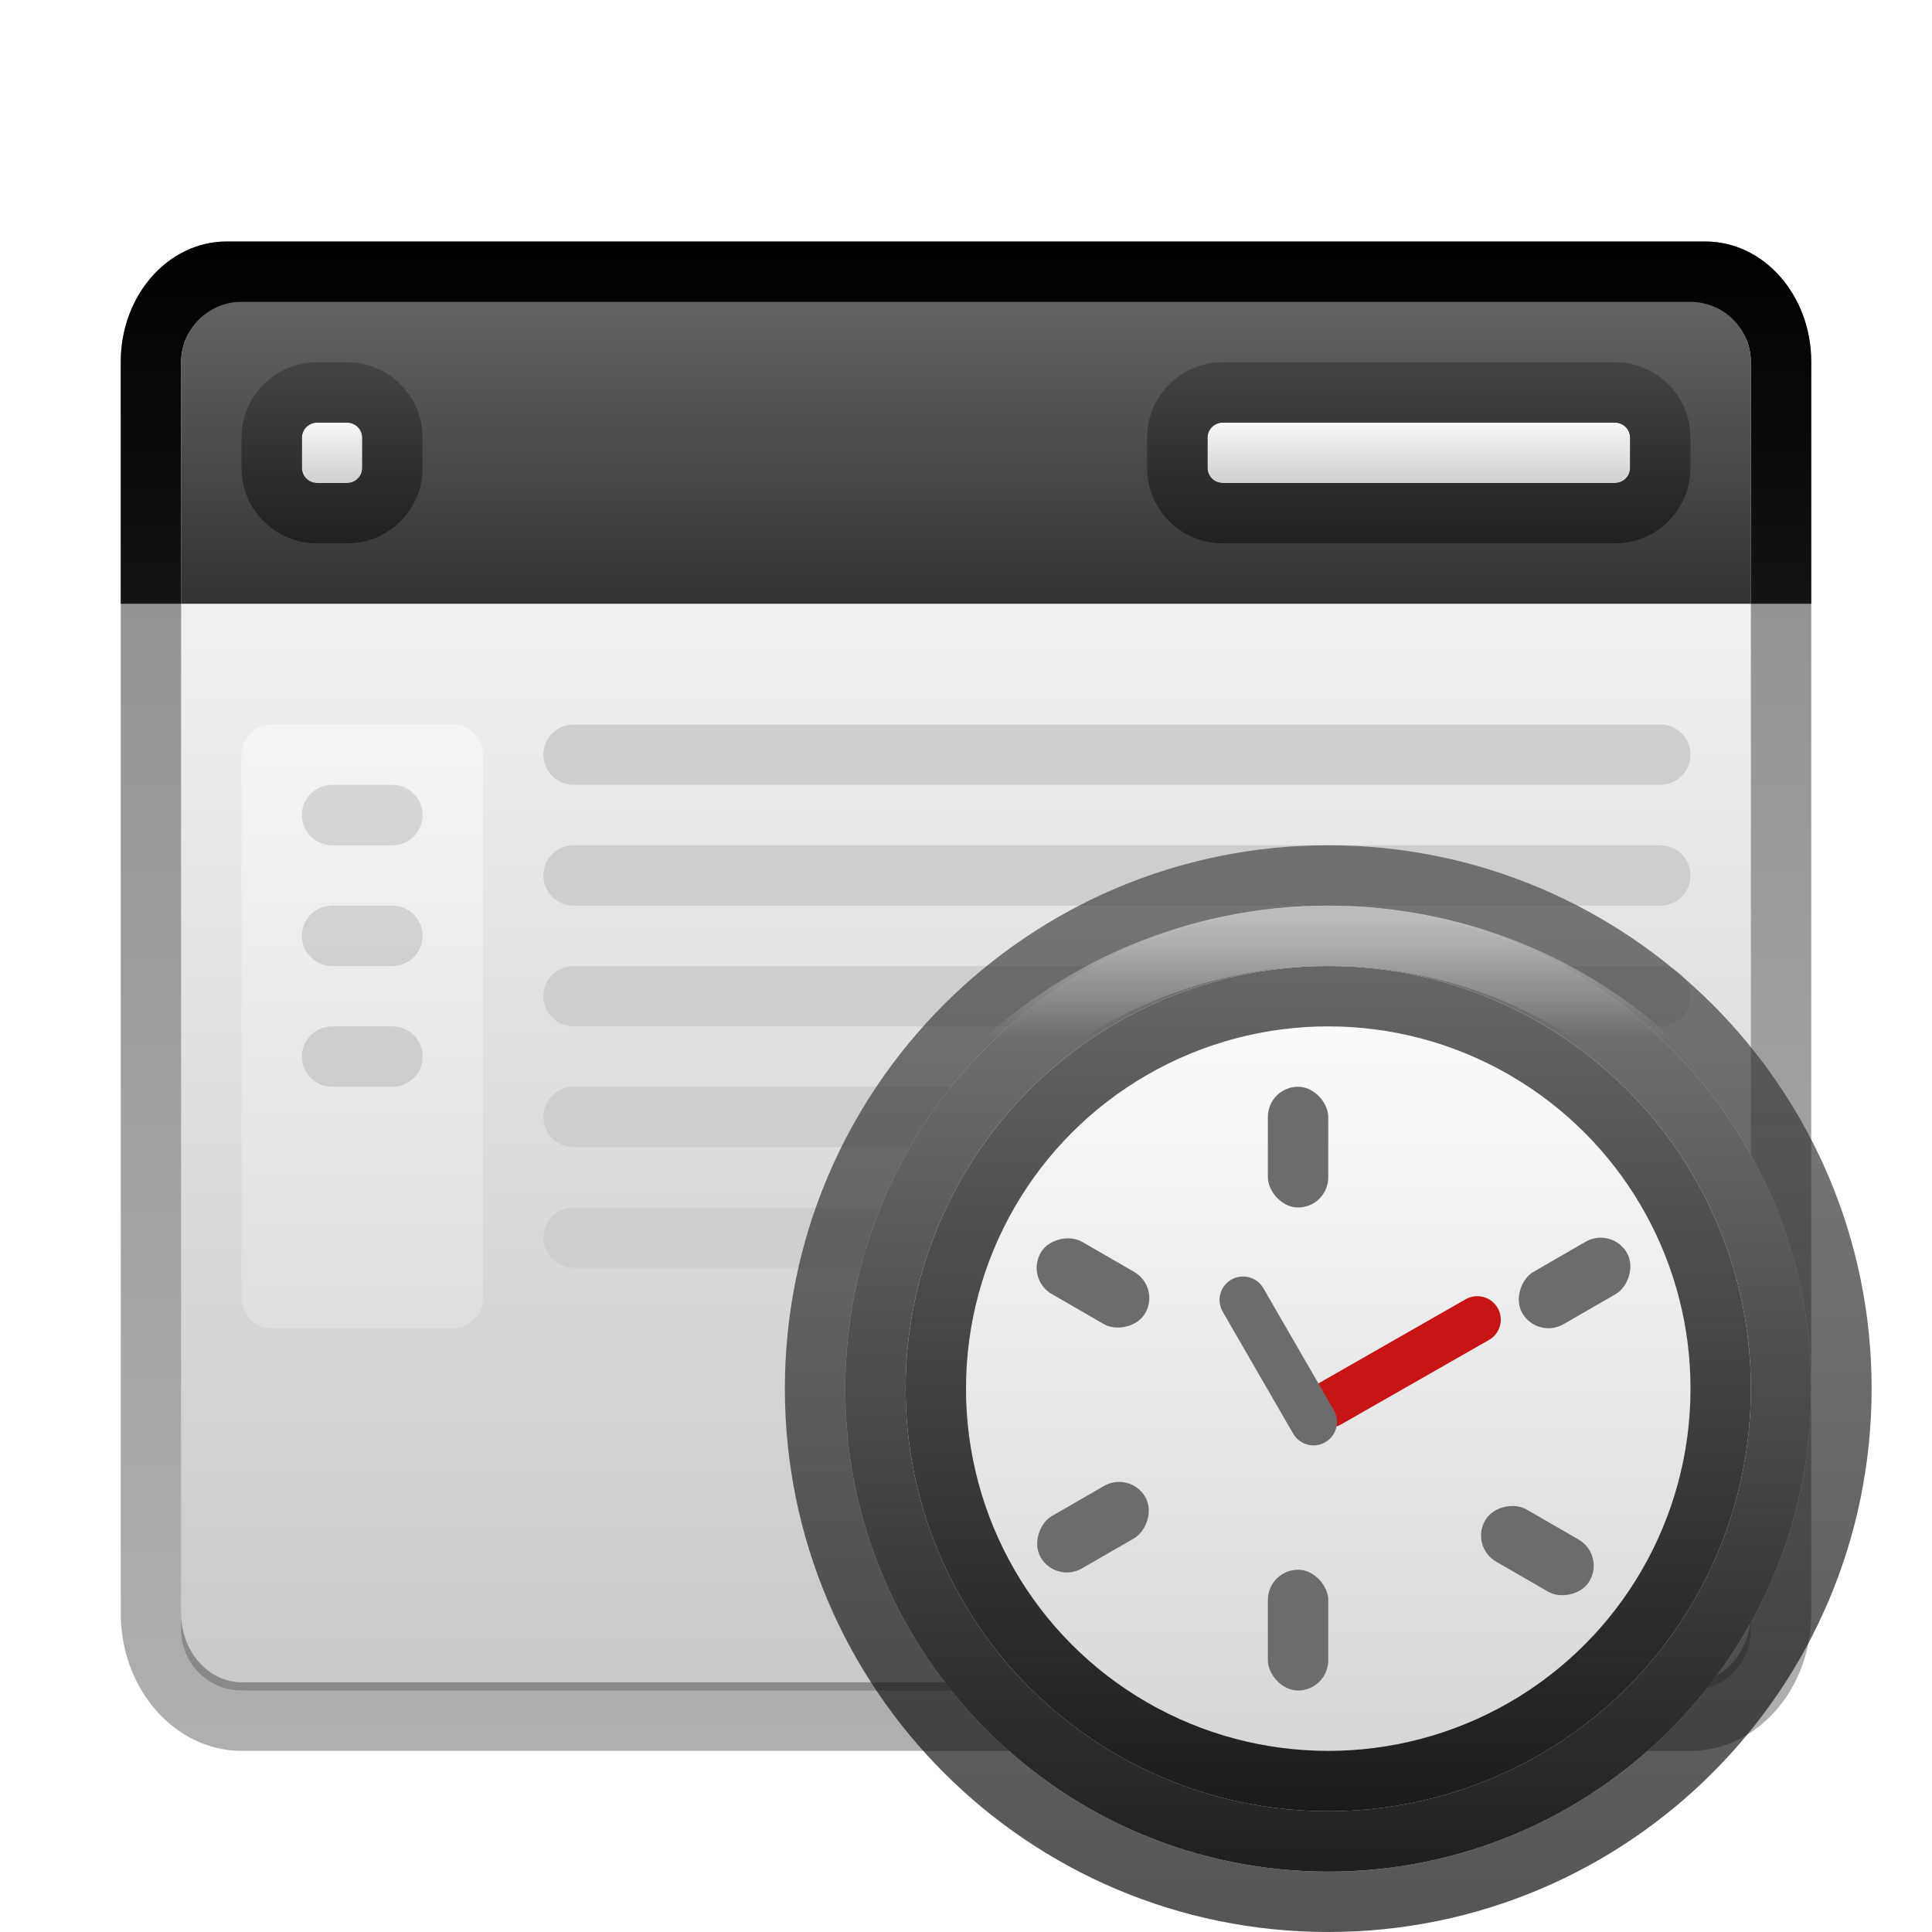 <svg xmlns="http://www.w3.org/2000/svg" width="32" height="32" viewBox="0 0 32 32">
  <defs>
    <filter id="deepin-log-viewer-a" width="131%" height="132.1%" x="-13.8%" y="-14.3%" filterUnits="objectBoundingBox">
      <feOffset dy="1" in="SourceAlpha" result="shadowOffsetOuter1"/>
      <feGaussianBlur in="shadowOffsetOuter1" result="shadowBlurOuter1" stdDeviation=".5"/>
      <feColorMatrix in="shadowBlurOuter1" result="shadowMatrixOuter1" values="0 0 0 0 0   0 0 0 0 0   0 0 0 0 0  0 0 0 0.15 0"/>
      <feMerge>
        <feMergeNode in="shadowMatrixOuter1"/>
        <feMergeNode in="SourceGraphic"/>
      </feMerge>
    </filter>
    <linearGradient id="deepin-log-viewer-b" x1="47.778%" x2="47.778%" y1="-1.316%" y2="101.316%">
      <stop offset="0%" stop-color="#F5F5F5"/>
      <stop offset="100%" stop-color="#C8C8C8"/>
    </linearGradient>
    <linearGradient id="deepin-log-viewer-c" x1="54.444%" x2="54.444%" y1="-1.316%" y2="101.316%">
      <stop offset="0%" stop-opacity=".453"/>
      <stop offset="100%" stop-opacity=".312"/>
    </linearGradient>
    <linearGradient id="deepin-log-viewer-d" x1="55.405%" x2="55.405%" y1="-1.724%" y2="101.724%">
      <stop offset="0%"/>
      <stop offset="100%" stop-color="#141414"/>
    </linearGradient>
    <linearGradient id="deepin-log-viewer-e" x1="50%" x2="50%" y1="-1.724%" y2="101.724%">
      <stop offset="0%" stop-color="#646464"/>
      <stop offset="100%" stop-color="#323232"/>
    </linearGradient>
    <linearGradient id="deepin-log-viewer-f" x1="50%" x2="50%" y1="-7.143%" y2="107.143%">
      <stop offset="0%" stop-color="#FAFAFA"/>
      <stop offset="100%" stop-color="#CDCDCD"/>
    </linearGradient>
    <linearGradient id="deepin-log-viewer-g" x1="50%" x2="50%" y1="0%" y2="100%">
      <stop offset="0%" stop-color="#444"/>
      <stop offset="100%" stop-color="#202020"/>
    </linearGradient>
    <linearGradient id="deepin-log-viewer-h" x1="50%" x2="50%" y1="-7.143%" y2="107.143%">
      <stop offset="0%" stop-color="#FAFAFA"/>
      <stop offset="100%" stop-color="#CDCDCD"/>
    </linearGradient>
    <linearGradient id="deepin-log-viewer-i" x1="50%" x2="50%" y1="0%" y2="100%">
      <stop offset="0%" stop-color="#444"/>
      <stop offset="100%" stop-color="#202020"/>
    </linearGradient>
    <linearGradient id="deepin-log-viewer-j" x1="50%" x2="50%" y1="0%" y2="100%">
      <stop offset="0%" stop-color="#FFF"/>
      <stop offset="100%" stop-color="#EAEAEA"/>
    </linearGradient>
    <linearGradient id="deepin-log-viewer-k" x1="50%" x2="50%" y1="-44.209%" y2="100%">
      <stop offset="0%" stop-color="#CECECE"/>
      <stop offset="100%" stop-color="#CECECE"/>
    </linearGradient>
    <linearGradient id="deepin-log-viewer-l" x1="50%" x2="50%" y1="-1.22%" y2="101.219%">
      <stop offset="0%" stop-color="#7A7A7A"/>
      <stop offset="100%" stop-color="#1E1E1E"/>
    </linearGradient>
    <linearGradient id="deepin-log-viewer-m" x1="54.878%" x2="54.878%" y1="-1.22%" y2="101.219%">
      <stop offset="0%" stop-color="#414141" stop-opacity=".667"/>
      <stop offset="100%" stop-opacity=".667"/>
    </linearGradient>
    <linearGradient id="deepin-log-viewer-n" x1="55.714%" x2="55.714%" y1="-1.408%" y2="94.922%">
      <stop offset="0%" stop-color="#FFF"/>
      <stop offset="100%" stop-color="#D5D5D5"/>
    </linearGradient>
    <linearGradient id="deepin-log-viewer-o" x1="50%" x2="50%" y1="-1.408%" y2="101.408%">
      <stop offset="0%" stop-color="#6A6A6A"/>
      <stop offset="100%" stop-color="#181818"/>
    </linearGradient>
    <linearGradient id="deepin-log-viewer-p" x1="50%" x2="50%" y1="-1.282%" y2="11.228%">
      <stop offset="0%" stop-color="#FFF"/>
      <stop offset="100%" stop-color="#FFF" stop-opacity="0"/>
    </linearGradient>
  </defs>
  <g fill="none" fill-rule="evenodd" filter="url(#deepin-log-viewer-a)" transform="translate(2 3)">
    <path fill="url(#deepin-log-viewer-b)" fill-rule="nonzero" d="M27,4.754 L27,22.995 C27,23.55 26.55,24 25.995,24 L2.005,24 C1.45,24 1,23.55 1,22.995 L1,4.754 C1,4.337 1.337,4 1.754,4 L26.246,4 C26.663,4 27,4.337 27,4.754 Z"/>
    <path fill="url(#deepin-log-viewer-c)" fill-rule="nonzero" d="M26.246,0 L1.754,0 C0.785,0 0,0.892 0,1.993 L0,22.722 C0,23.98 0.898,25 2.005,25 L25.995,25 C27.102,25 28,23.98 28,22.722 L28,1.993 C28,0.892 27.215,0 26.246,0 Z M26.246,1.136 C26.663,1.136 27,1.52 27,1.993 L27,22.722 C27,23.352 26.55,23.864 25.995,23.864 L2.005,23.864 C1.45,23.864 1,23.352 1,22.722 L1,1.993 C1,1.52 1.337,1.136 1.754,1.136 L26.246,1.136 Z"/>
    <path fill="url(#deepin-log-viewer-d)" fill-rule="nonzero" d="M26.246,0 C27.215,0 28,0.892 28,1.993 L28,1.993 L28,6 L27,6 L27,1.993 C27,1.556 26.712,1.196 26.341,1.143 L26.246,1.136 L1.754,1.136 C1.337,1.136 1,1.52 1,1.993 L1,1.993 L1,6 L0,6 L0,1.993 C0,0.892 0.785,0 1.754,0 L1.754,0 Z"/>
    <path fill="url(#deepin-log-viewer-e)" fill-rule="nonzero" d="M27,2 L27,6 L1,6 L1,2 C1,1.448 1.448,1 2,1 L26,1 C26.552,1 27,1.448 27,2 Z"/>
    <g fill-rule="nonzero" transform="translate(1.769 1.525)">
      <path fill="url(#deepin-log-viewer-f)" d="M2.231,1.726 L2.231,2.224 C2.231,2.363 2.119,2.475 1.98,2.475 L1.482,2.475 C1.344,2.475 1.231,2.363 1.231,2.224 L1.231,1.726 C1.231,1.587 1.344,1.475 1.482,1.475 L1.98,1.475 C2.119,1.475 2.231,1.587 2.231,1.726 Z"/>
      <path fill="url(#deepin-log-viewer-g)" d="M1.98,0.475 L1.482,0.475 C0.791,0.475 0.231,1.035 0.231,1.726 L0.231,2.224 C0.231,2.915 0.791,3.475 1.482,3.475 L1.98,3.475 C2.671,3.475 3.231,2.915 3.231,2.224 L3.231,1.726 C3.231,1.035 2.671,0.475 1.98,0.475 Z M1.98,1.475 C2.119,1.475 2.231,1.587 2.231,1.726 L2.231,2.224 C2.231,2.363 2.119,2.475 1.98,2.475 L1.482,2.475 C1.344,2.475 1.231,2.363 1.231,2.224 L1.231,1.726 C1.231,1.587 1.344,1.475 1.482,1.475 L1.98,1.475 Z"/>
    </g>
    <path fill="url(#deepin-log-viewer-h)" fill-rule="nonzero" d="M18.251,3 L24.749,3 C24.888,3 25,3.112 25,3.251 L25,3.749 C25,3.888 24.888,4 24.749,4 L18.251,4 C18.112,4 18,3.888 18,3.749 L18,3.251 C18,3.112 18.112,3 18.251,3 Z"/>
    <path fill="url(#deepin-log-viewer-i)" fill-rule="nonzero" d="M24.749,2 L18.251,2 C17.56,2 17,2.56 17,3.251 L17,3.749 C17,4.44 17.56,5 18.251,5 L24.749,5 C25.44,5 26,4.44 26,3.749 L26,3.251 C26,2.56 25.44,2 24.749,2 Z M24.749,3 C24.888,3 25,3.112 25,3.251 L25,3.749 C25,3.888 24.888,4 24.749,4 L18.251,4 C18.112,4 18,3.888 18,3.749 L18,3.251 C18,3.112 18.112,3 18.251,3 L24.749,3 Z"/>
    <path fill="url(#deepin-log-viewer-j)" fill-rule="nonzero" d="M2.502,8 L5.497,8 C5.775,8 6,8.225 6,8.502 L6,17.497 C6,17.775 5.775,18 5.497,18 L2.502,18 C2.225,18 2,17.775 2,17.497 L2,8.502 C2,8.225 2.225,8 2.502,8 Z" opacity=".444"/>
    <path fill="#000" fill-rule="nonzero" d="M3,13.5 C3,13.776 3.224,14 3.5,14 L4.5,14 C4.776,14 5,13.776 5,13.5 C5,13.224 4.776,13 4.5,13 L3.5,13 C3.224,13 3,13.224 3,13.5 Z M3,11.5 C3,11.776 3.224,12 3.5,12 L4.5,12 C4.776,12 5,11.776 5,11.5 C5,11.224 4.776,11 4.5,11 L3.5,11 C3.224,11 3,11.224 3,11.5 Z M3,9.5 C3,9.776 3.224,10 3.5,10 L4.5,10 C4.776,10 5,9.776 5,9.5 C5,9.224 4.776,9 4.5,9 L3.5,9 C3.224,9 3,9.224 3,9.5 Z" opacity=".12"/>
    <path fill="url(#deepin-log-viewer-k)" d="M25.5,16 C25.776,16 26,16.224 26,16.5 C26,16.776 25.776,17 25.5,17 L7.5,17 C7.224,17 7,16.776 7,16.5 C7,16.224 7.224,16 7.5,16 L25.5,16 Z M25.5,14 C25.776,14 26,14.224 26,14.5 C26,14.776 25.776,15 25.5,15 L7.5,15 C7.224,15 7,14.776 7,14.5 C7,14.224 7.224,14 7.5,14 L25.5,14 Z M25.5,12 C25.776,12 26,12.224 26,12.5 C26,12.776 25.776,13 25.5,13 L7.5,13 C7.224,13 7,12.776 7,12.5 C7,12.224 7.224,12 7.5,12 L25.5,12 Z M25.5,10 C25.776,10 26,10.224 26,10.5 C26,10.776 25.776,11 25.5,11 L7.5,11 C7.224,11 7,10.776 7,10.5 C7,10.224 7.224,10 7.5,10 L25.5,10 Z M25.5,8 C25.776,8 26,8.224 26,8.5 C26,8.776 25.776,9 25.5,9 L7.5,9 C7.224,9 7,8.776 7,8.5 C7,8.224 7.224,8 7.5,8 L25.5,8 Z"/>
    <g transform="translate(11.537 10.762)">
      <path fill="url(#deepin-log-viewer-l)" fill-rule="nonzero" d="M16.463,8.238 C16.463,12.657 12.881,16.238 8.463,16.238 C4.045,16.238 0.463,12.657 0.463,8.238 C0.463,3.82 4.045,0.238 8.463,0.238 C12.881,0.238 16.463,3.82 16.463,8.238 L16.463,8.238 Z"/>
      <path fill="url(#deepin-log-viewer-m)" fill-rule="nonzero" d="M8.463,-0.762 C3.492,-0.762 -0.537,3.268 -0.537,8.238 C-0.537,13.209 3.492,17.238 8.463,17.238 C13.433,17.238 17.463,13.209 17.463,8.238 C17.463,3.268 13.433,-0.762 8.463,-0.762 Z M8.463,0.238 C12.881,0.238 16.463,3.82 16.463,8.238 C16.463,12.657 12.881,16.238 8.463,16.238 C4.045,16.238 0.463,12.657 0.463,8.238 C0.463,3.82 4.045,0.238 8.463,0.238 Z"/>
      <path fill="url(#deepin-log-viewer-n)" fill-rule="nonzero" d="M11.964,14.301 C9.797,15.551 7.128,15.551 4.962,14.301 C2.796,13.05 1.462,10.739 1.463,8.238 C1.462,5.738 2.796,3.427 4.962,2.176 C7.128,0.926 9.797,0.926 11.964,2.176 C14.13,3.427 15.464,5.738 15.463,8.238 C15.464,10.739 14.13,13.05 11.964,14.301 Z"/>
      <path fill="url(#deepin-log-viewer-o)" fill-rule="nonzero" d="M11.964,2.176 C14.13,3.427 15.464,5.738 15.463,8.238 C15.464,10.739 14.13,13.05 11.964,14.301 C9.797,15.551 7.128,15.551 4.962,14.301 C2.796,13.05 1.462,10.739 1.463,8.238 C1.462,5.738 2.796,3.427 4.962,2.176 C7.128,0.926 9.797,0.926 11.964,2.176 Z M11.464,3.042 C9.607,1.97 7.319,1.97 5.462,3.042 C3.605,4.114 2.462,6.095 2.463,8.239 C2.462,10.382 3.605,12.363 5.462,13.435 C7.319,14.506 9.607,14.506 11.464,13.435 C13.32,12.363 14.464,10.382 14.463,8.238 C14.464,6.181 13.41,4.273 11.683,3.175 L11.464,3.042 Z"/>
      <path stroke="url(#deepin-log-viewer-p)" d="M8.463,0.738 C10.672,0.738 12.672,1.634 14.12,3.082 C15.567,4.529 16.463,6.529 16.463,8.738 C16.463,10.948 15.567,12.948 14.12,14.395 C12.672,15.843 10.672,16.738 8.463,16.738 C6.254,16.738 4.254,15.843 2.806,14.395 C1.358,12.948 0.463,10.948 0.463,8.738 C0.463,6.529 1.358,4.529 2.806,3.082 C4.254,1.634 6.254,0.738 8.463,0.738 Z" opacity=".5"/>
      <rect width="1" height="2" x="7.463" y="3.238" fill="#6C6C6C" fill-rule="nonzero" rx=".5" transform="rotate(180 7.963 4.238)"/>
      <rect width="1" height="2" x="12.043" y="5.488" fill="#6C6C6C" fill-rule="nonzero" rx=".5" transform="rotate(-120 12.543 6.488)"/>
      <rect width="1" height="2" x="11.427" y="9.921" fill="#6C6C6C" fill-rule="nonzero" rx=".5" transform="rotate(-60 11.927 10.921)"/>
      <rect width="1" height="2" x="7.463" y="11.238" fill="#6C6C6C" fill-rule="nonzero" rx=".5"/>
      <rect width="1" height="2" x="4.066" y="9.533" fill="#6C6C6C" fill-rule="nonzero" rx=".5" transform="rotate(60 4.566 10.533)"/>
      <rect width="1" height="2" x="4.066" y="5.488" fill="#6C6C6C" fill-rule="nonzero" rx=".5" transform="rotate(120 4.566 6.488)"/>
    </g>
    <path fill="#C71515" fill-rule="nonzero" d="M21.251,16.757 C21.465,16.757 21.638,16.93 21.638,17.144 C21.638,17.144 21.638,17.145 21.638,17.145 L21.625,19.968 C21.624,20.183 21.45,20.356 21.235,20.356 C21.022,20.356 20.849,20.183 20.849,19.97 C20.849,19.969 20.849,19.968 20.849,19.968 L20.861,17.145 C20.862,16.931 21.036,16.757 21.251,16.757 Z" transform="rotate(60 21.243 18.557)"/>
    <path fill="#6C6C6C" fill-rule="nonzero" d="M19.172,16.986 C19.387,16.987 19.561,17.161 19.561,17.376 L19.562,19.708 C19.562,19.923 19.388,20.097 19.173,20.097 C19.173,20.097 19.173,20.097 19.173,20.097 C18.958,20.097 18.784,19.923 18.784,19.708 L18.783,17.375 C18.783,17.161 18.957,16.987 19.171,16.986 C19.172,16.986 19.172,16.986 19.172,16.986 Z" transform="rotate(-30 19.172 18.542)"/>
  </g>
</svg>
